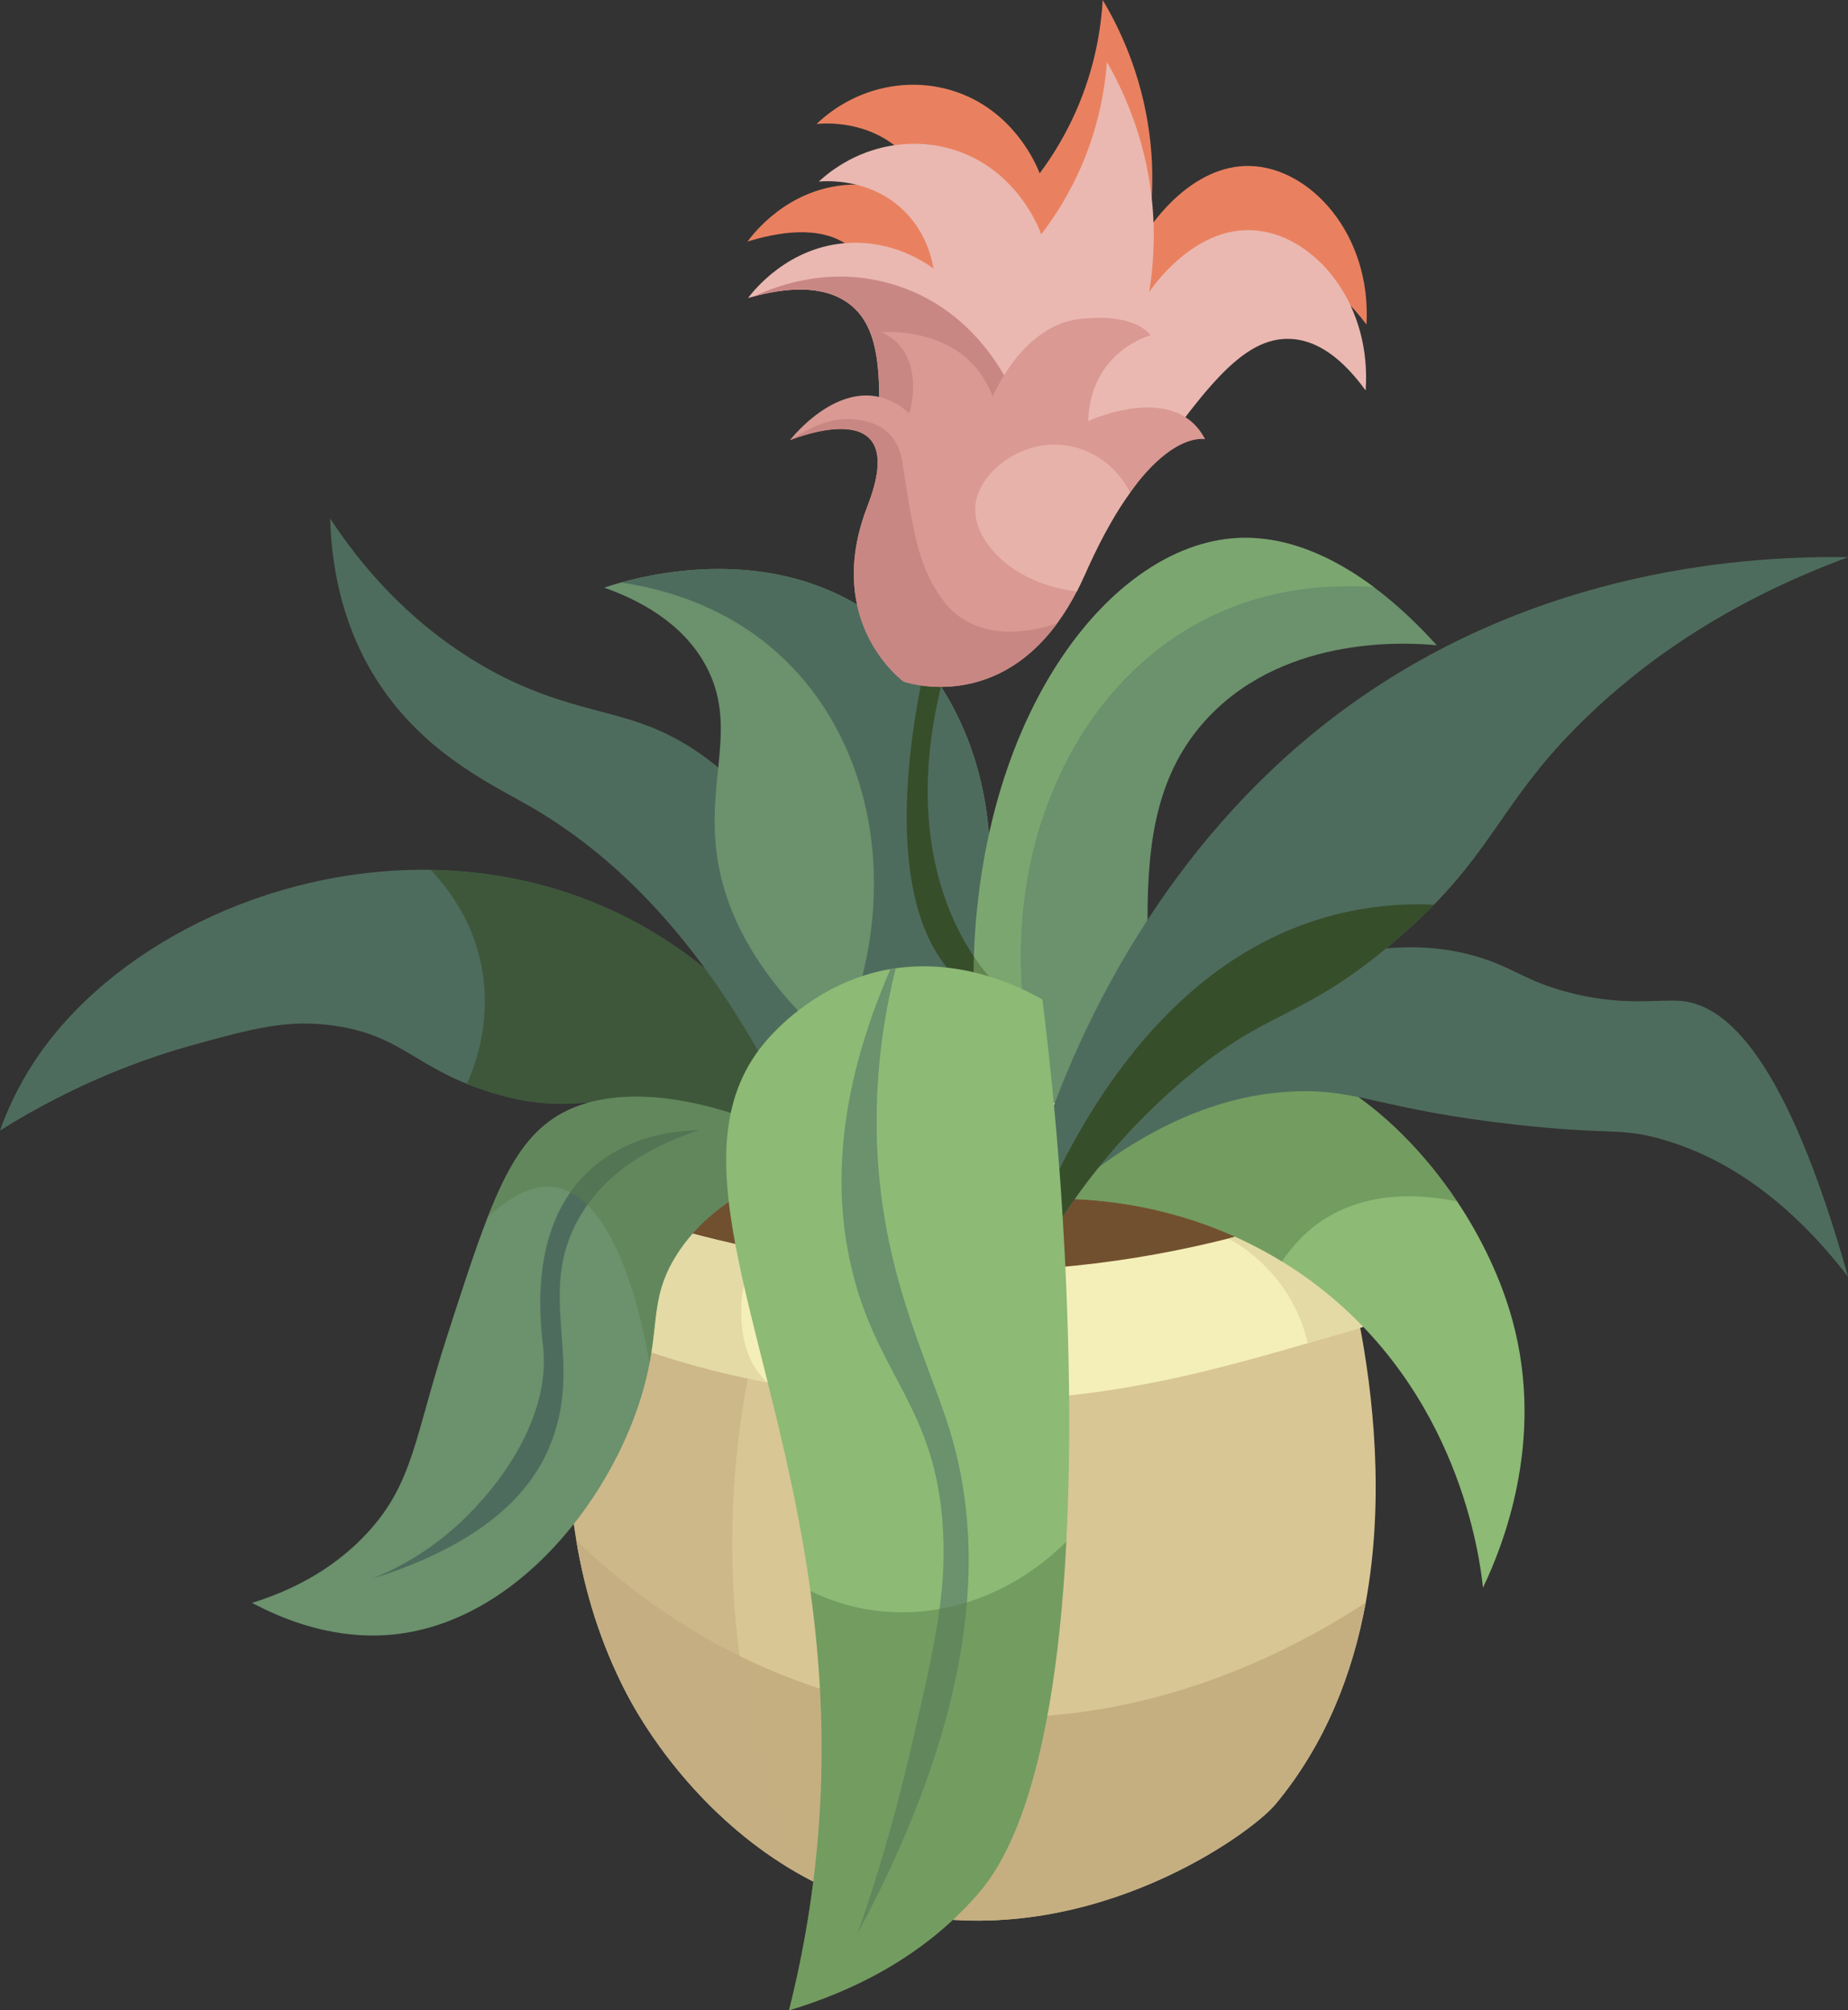 <?xml version="1.0" encoding="UTF-8"?>
<svg id="a" data-name="Lager 1" xmlns="http://www.w3.org/2000/svg" viewBox="0 0 538.92 586.21">
  <rect x="0" y="0" width="538.92" height="586.21" fill="#333333" stroke="none"/>
  <defs>
    <style>
      .c {
        fill: #e3daa6;
      }

      .d {
        fill: #6b916d;
      }

      .e {
        fill: #c98783;
      }

      .f {
        fill: #d8c694;
      }

      .g {
        fill: #e98160;
      }

      .h {
        fill: #f4efb8;
      }

      .i, .j {
        fill: #c5af81;
      }

      .k {
        opacity: .51;
      }

      .k, .l {
        fill: #8dba75;
      }

      .m {
        opacity: .69;
      }

      .m, .n {
        fill: #374e2b;
      }

      .o {
        opacity: .78;
      }

      .o, .p {
        fill: #eab8b1;
      }

      .j {
        opacity: .58;
      }

      .q {
        fill: #5a7e4c;
        opacity: .5;
      }

      .r {
        fill: #da9993;
      }

      .s {
        fill: #715030;
      }

      .t {
        fill: #4e6c5d;
      }
    </style>
  </defs>
  <g id="b" data-name="Flower9">
    <path class="t" d="m257.79,384.17c-1.45.84-7.71-14.14-19.85-29.72-1.81-2.33-3.76-4.66-5.83-6.96-6.03-6.68-13.21-13.06-21.61-17.86-5.81-3.34-12.22-5.93-19.24-7.36-18.06-3.69-25.18,3.36-48.05-3.7-2.6-.81-4.94-1.64-7.07-2.51-15.96-6.47-20.71-14.25-38.2-16.89-13.93-2.11-24.43.81-41.58,5.54-13.71,3.79-33.83,10.88-56.36,24.95,1.96-5.47,5.09-12.67,10.16-20.33,21.74-32.8,67.75-56.43,115.42-55.68,4.72.07,9.47.39,14.2.96,12.72,1.52,25.4,4.89,37.62,10.37,31.87,14.3,51.95,39.18,64.11,62.51,5.08,9.73,8.78,19.19,11.39,27.51,5.18,16.49,6.07,28.49,4.89,29.17Z"/>
    <path class="m" d="m252.91,355c-4.99-.18-9.97-.36-14.96-.54-1.81-2.33-3.76-4.66-5.83-6.96-6.03-6.68-13.21-13.06-21.61-17.86-5.81-3.34-12.22-5.93-19.24-7.36-18.06-3.69-25.18,3.36-48.05-3.7-2.6-.81-4.94-1.64-7.07-2.51,4.75-10.63,6.43-22.31,4.38-33.68-2.22-12.29-8.32-21.76-14.94-28.73,4.72.07,9.47.39,14.2.96,12.72,1.52,25.4,4.89,37.62,10.37,31.87,14.3,51.95,39.18,64.11,62.51,5.08,9.73,8.78,19.19,11.39,27.51Z"/>
    <path class="t" d="m96.29,151.22c8.28,12.59,21.82,29.37,42.96,42.04,20.89,12.52,36.03,13.14,49.89,18.48,21.96,8.46,48.42,31.72,66.99,97.48-8.16,5.85-16.32,11.7-24.49,17.56-25.4-53.52-54.59-78.8-77.61-91.94-11.55-6.59-31.86-16.01-45.28-38.35-9.8-16.32-12.12-33.2-12.47-45.27Z"/>
    <g>
      <path class="f" d="m398.28,467.31c-3.79,20.68-11.72,41.25-26.32,58.82-7.2,8.65-52.74,41.52-105.64,32.34-12.64-2.2-23.93-6.64-33.87-12.35-25.49-14.65-42.08-37.61-49.75-52.32-7.65-14.68-12.19-29.86-14.64-44.63-3.96-23.86-2.48-46.6.13-64.32,1.01-6.86,2.19-12.97,3.28-18.08.92-4.28,1.77-7.87,2.44-10.65,5.41-.05,10.83-.09,16.24-.14,19.57,6.22,43.26,11.65,70.39,13.77,48.86,3.84,89.59-5.77,118.39-15.39,3.11-.03,6.24-.05,9.35-.08.73,2.01,4.63,13.65,7.96,30.62,4.26,21.73,7.57,52.19,2.04,82.41Z"/>
      <ellipse class="c" cx="283.1" cy="354.27" rx="124.36" ry="33.42"/>
      <ellipse class="s" cx="281.11" cy="367.34" rx="109.34" ry="37.42"/>
      <path class="i" d="m398.28,467.31c-3.79,20.68-11.72,41.25-26.32,58.82-7.2,8.65-52.74,41.52-105.64,32.34-45.06-7.83-72.96-44.22-83.61-64.67-7.65-14.68-12.19-29.86-14.64-44.63,17.17,16.63,47.33,39.67,90.4,48.32,61.22,12.29,111.86-11.84,139.81-30.18Z"/>
      <path class="j" d="m232.46,546.12c-25.49-14.65-42.08-37.61-49.75-52.32-7.65-14.68-12.19-29.86-14.64-44.63-3.96-23.86-2.48-46.6.13-64.32,1.01-6.86,2.19-12.97,3.28-18.08,16.75,6.31,33.51,12.62,50.26,18.92-5.7,22.02-12.84,61.54-4.16,109.49,3.51,19.41,8.95,36.47,14.87,50.94Z"/>
      <path class="h" d="m415.82,380.14c-4.96,1.45-14.8,5.81-20.75,7.55-4.62,1.34-9.18,2.68-13.7,3.99-31.96,9.3-62.34,17.39-103.34,16.8-19.65-.28-37.87-2.24-54.35-5.39-22.47-4.28-41.75-10.79-57.11-18.24-5.05-2.45-9.71-5.17-13.96-8.17-.84-2.46-2.42-8.23-.72-15.24,2.14-8.71,7.97-13.71,9.91-15.25,7.91,3.24,16.99,6.62,27.19,9.79,10.11,3.14,21.32,6.09,33.5,8.51,11.88,2.36,24.7,4.2,38.37,5.26,37.79,2.91,70.81-1.9,97.38-8.59,8.51-2.14,16.36-4.46,23.49-6.8,8.66-2.84,16.28-5.67,22.73-8.17,2.36,2,6.69,7.69,9.24,13.17,4.25,9.19,2.81,17.69,2.12,20.79Z"/>
      <path class="c" d="m415.82,380.14c-4.96,1.45-14.8,5.81-20.75,7.55-4.62,1.34-9.18,2.68-13.7,3.99-1.62-6.84-4.82-14.01-10.63-20.54-3.9-4.38-8.21-7.61-12.49-9.98,8.51-2.14,16.36-4.46,23.49-6.8,8.66-2.84,16.28-5.67,22.73-8.17,2.36,2,6.69,7.69,9.24,13.17,4.25,9.19,2.81,17.69,2.12,20.79Z"/>
      <path class="c" d="m223.68,403.09c-22.47-4.28-41.75-10.79-57.11-18.24-5.05-2.45-9.71-5.17-13.96-8.17-.84-2.46-2.42-8.23-.72-15.24,2.14-8.71,7.97-13.71,9.91-15.25,7.91,3.24,16.99,6.62,27.19,9.79,10.11,3.14,21.32,6.09,33.5,8.51-3.64,3.76-6.09,9.87-6.29,15.66-.32,9.37,1.39,17.09,7.48,22.95Z"/>
    </g>
    <path class="d" d="m276.92,300.26c-10.75,1.31-21.51,2.62-32.26,3.93-.64.08-1.28.15-1.92.23-24.58-21.69-31.83-41.23-33.73-55.44-2.95-22.12,6.26-37.55-3.23-54.97-6.93-12.73-19.84-19.19-29.57-22.64.82-.28,2.51-.85,4.91-1.51,12.71-3.55,45.31-9.86,72.7,8.9,33.75,23.11,46.14,75.06,23.1,121.5Z"/>
    <path class="t" d="m276.92,300.26c-10.75,1.31-21.51,2.62-32.26,3.93,18.4-40.84,11.3-86.07-16.29-112.27-15.24-14.48-33.46-20.02-47.26-22.05,12.71-3.55,45.31-9.86,72.7,8.9,33.75,23.11,46.14,75.06,23.1,121.5Z"/>
    <path class="l" d="m432.47,462.96c-.89-8.45-6.88-57.5-50.11-89.39-2.84-2.1-5.69-4.01-8.54-5.74-26.22-16.08-52-18-62.85-18.24,5.05-12.11,17.08-35.39,39.04-41.3,26.35-7.08,56.04,13.77,74.91,42.03,7.27,10.9,12.93,22.9,16.18,34.82,9.61,35.33-3.08,66.2-8.62,77.83Z"/>
    <path class="q" d="m424.91,350.32c-12.85-2.54-25.65-2.12-36.62,3.96-6.83,3.77-11,8.66-14.48,13.56-26.22-16.08-52-18-62.85-18.24,5.05-12.11,17.08-35.39,39.04-41.3,26.35-7.08,56.04,13.77,74.91,42.03Z"/>
    <path class="t" d="m315.78,343.88c1.54-3.45,25.01-54.01,71.38-64.45,9.63-2.17,27.89-6.28,47.12.69,8.08,2.93,11.58,6.09,22.18,9.01,16.58,4.56,27.33,2.12,33.96,2.77,13.18,1.29,30.58,16.76,48.51,80.39-20.21-26.17-40.01-36.08-54.75-40.19-12.14-3.39-14.38-1.03-42.27-4.16-39.35-4.41-45.42-10.28-63.75-9.7-15.3.48-36.75,5.38-62.37,25.64Z"/>
    <path class="d" d="m418.99,188.16c-7.64-.73-43.3-3.32-66.33,20.7-15.6,16.28-18.02,37.08-18.01,59.4,0,4.99.12,10.04.24,15.15.08,3.21.24,6.82.56,10.77.16,1.97.35,4.04.6,6.19.62,5.6,1.56,11.77,2.94,18.38.1.46.2.94.3,1.41-2.68,2.49-5.2,4.97-7.58,7.42-3.13,3.23-6.01,6.45-8.64,9.57-1.64-1.63-3.28-3.26-4.93-4.91-.99-.98-1.96-1.95-2.95-2.93-2.54-2.54-5.09-5.07-7.63-7.6-2.86-2.85-5.72-5.69-8.58-8.54-4.94-4.92-9.86-9.82-14.8-14.74-4.29-81.65,36-138.18,75.31-141.45,15.47-1.29,29.79,5.76,41.11,14.19,7.7,5.74,14.01,12.13,18.36,16.97Z"/>
    <path class="n" d="m271.67,186.37s-24.13,85.01,15.6,104.72l3.08-4.35s-33.95-30.76-12.97-96.98l-5.71-3.39Z"/>
    <path class="k" d="m400.62,171.18c-14.59-.97-32.94.66-50.75,10.23-40.42,21.71-61.74,75.51-48.05,131.2-.94.19-1.88.38-2.82.56-4.94-4.92-9.86-9.82-14.8-14.74-4.29-81.65,36-138.18,75.31-141.45,15.47-1.29,29.79,5.76,41.11,14.19Z"/>
    <path class="d" d="m243.97,337.85c-2.93.63-6.06,1.41-9.3,2.39-1.5.45-3.02.95-4.55,1.5-11.96,4.24-24.52,11.39-32.58,23.82-7.28,11.25-5.61,18.7-8.13,31.97-.4,2.12-.91,4.38-1.57,6.84-3.5,12.88-10.24,26.67-19.48,38.72-13.03,17.01-31.02,30.58-51.89,33.34-7.46.99-23.03,1.61-42.97-9.02,9.57-2.97,23.01-8.73,33.96-20.78,13.16-14.49,13.52-27.91,22.87-56.83,4.57-14.16,8.27-25.59,11.86-34.79,5.66-14.5,11.07-23.47,19.32-28.97,4.94-3.28,23.23-13.69,63.69,2.9,2.59,1.06,5.28,2.24,8.05,3.53,1.53.72,3.08,1.46,4.66,2.25,1.97.98,4,2.01,6.06,3.11Z"/>
    <g>
      <path class="t" d="m538.92,162.49c-37.03,13.66-60.77,31.81-75.77,46.2-22.97,22.01-26.17,35.86-44.96,55.12-3.5,3.58-7.54,7.34-12.33,11.39-27.66,23.32-36.49,18.44-62.83,41.59-1.28,1.12-2.52,2.25-3.73,3.36-2.68,2.49-5.2,4.97-7.58,7.42-3.13,3.23-6.01,6.45-8.64,9.57-.54.64-1.07,1.28-1.59,1.91-18.42,22.45-24.61,40.56-26.5,39.63-.28-.14-.47-.71-.57-1.67-.59-5.89,2.54-26.51,12.21-52.76.31-.85.62-1.69.96-2.55,4.21-11.13,9.59-23.19,16.34-35.52,3.25-5.94,6.82-11.95,10.73-17.94,14.23-21.85,32.98-43.53,57.35-61.42,56.93-41.81,119.65-44.75,146.92-44.35Z"/>
      <path class="n" d="m418.19,263.81c-3.5,3.58-7.54,7.34-12.33,11.39-27.66,23.32-36.49,18.44-62.83,41.59-1.28,1.12-2.52,2.25-3.73,3.36-2.68,2.49-5.2,4.97-7.58,7.42-3.13,3.23-6.01,6.45-8.64,9.57-.54.64-1.07,1.28-1.59,1.91-18.42,22.45-24.61,40.56-26.5,39.63-.28-.14-.47-.71-.57-1.67,3.36-10.78,9.58-27.83,19.51-45.48.41-.75.85-1.48,1.28-2.23,3.61-6.23,7.68-12.49,12.26-18.55,2.69-3.56,5.55-7.04,8.59-10.41,14.14-15.64,32.22-28.67,55-34.04,7.27-1.71,16.36-2.96,27.13-2.51Z"/>
    </g>
    <path class="g" d="m398.49,94.63c-8.87-11.86-16.5-14.35-21.51-14.67-20.4-1.3-33.69,30.96-68.67,74.97-5.46,6.87-10.76,13.16-15.77,18.85-10.6,12.05-30.51,6.23-32.78-9.66-2.25-15.72-2.97-29.05-3.1-39.56-.32-24.84,2.52-44.17-9.01-52.78-8.49-6.34-20.96-4.02-29.66-1.33,1.4-1.94,11.51-15.47,29.37-16.56,12.55-.77,21.66,5.06,24.56,7.09-.53-2.99-2.25-10.14-8.37-16.23-10.02-9.97-23.47-8.79-25.43-8.59,10.65-10.17,25.77-13.95,39.5-9.77,18.09,5.5,24.79,22.09,25.58,24.15,3.73-5,8.06-11.84,11.61-20.55,4.84-11.88,6.33-22.56,6.76-29.99,4.77,7.98,11.36,21.45,13.65,39.27,1.41,10.97.78,20.48-.28,27.65.74-1.16,12.44-18.99,29.64-18.52,17.6.48,35.37,19.96,33.92,46.23Z"/>
    <path class="p" d="m398.25,113.86c-8.68-12-16.27-14.59-21.29-14.99-15.13-1.21-26.62,16.17-46.13,42.99-.19.26-.37.51-.56.78-6.63,9.09-14.18,19.27-23.11,30.15-5.57,6.78-10.97,13-16.06,18.6-10.79,11.9-30.6,5.76-32.63-10.15-2-15.76-2.52-29.09-2.5-39.6.01-2.06.03-4.07.07-6.04.07-3.58.17-7.01.25-10.3.08-3.22.14-6.31.12-9.22-.08-12.39-1.56-21.9-8.63-27.36-7.86-6.05-19.29-4.58-27.89-2.29-.59.16-1.18.33-1.75.49,1.43-1.91,11.75-15.28,29.62-16.1,3.55-.17,6.79.2,9.72.85h.01c7.43,1.62,12.66,5.13,14.72,6.62-.49-2.99-2.09-10.17-8.13-16.36-9.85-10.12-23.32-9.16-25.29-8.99,1.4-1.29,2.86-2.48,4.4-3.55h.01c7.79-5.47,17.12-8.06,26.35-7.35h.02c2.98.23,5.96.8,8.86,1.73,18.01,5.78,24.45,22.46,25.22,24.55,3.8-4.95,8.23-11.72,11.92-20.37,5.03-11.81,6.68-22.45,7.22-29.88,4.64,8.06,11.03,21.61,13.05,39.47,1.24,11,.46,20.49-.72,27.64.76-1.14,12.73-18.79,29.92-18.05,1.23.05,2.47.2,3.69.43,16.25,3.11,31.24,21.9,29.52,46.3Z"/>
    <path class="t" d="m203.89,329.58c-11.27,3.66-26.18,10.64-34.65,24.95-13.67,23.1,1.87,42.11-9.24,67.91-5.28,12.26-17.96,27.33-51.28,37.88,7.14-2.94,17.71-8.42,27.72-18.48,12.53-12.6,24.13-31.09,21.88-49.62-2.09-17.2-.56-36.68,12.31-49.7,11.92-12.06,28.08-12.89,33.26-12.94Z"/>
    <path class="q" d="m233.24,332.49c-1.04,3.08-2.09,6.17-3.12,9.25-11.96,4.24-24.52,11.39-32.58,23.82-7.28,11.25-5.61,18.7-8.13,31.97-5.21-30.34-15.27-49.45-27.6-51.35-6.54-1.01-13.33,2.9-19.62,8.84,5.66-14.5,11.07-23.47,19.32-28.97,4.94-3.28,23.23-13.69,63.69,2.9,2.59,1.06,5.28,2.24,8.05,3.53Z"/>
    <path class="l" d="m310.97,449.55c-3.9,76.18-20.36,96.62-26.36,103.4-16.25,18.33-36.83,27.94-54.51,33.26,2.62-10.35,6.41-27.52,8.31-48.98,2.36-26.64,1.02-51.01-2.07-73.28-10.4-75.49-40.64-126.73-13.64-159.56,4.95-6.01,16.69-17.36,34.18-21.26.94-.21,1.87-.39,2.8-.54.5-.09,1.02-.17,1.52-.23,19.72-2.82,36.29,5.41,42.8,9.1,4.51,36.32,6.58,68.69,7.39,96.1.72,23.97.47,44.47-.43,61.99Z"/>
    <path class="d" d="m265.34,511.15c7.05-30.37,10.66-45.89,9.7-64.45-1.9-36.91-19.74-45.46-27.03-78.3-4.27-19.28-5.03-47.53,11.68-85.8.5-.09,1.02-.17,1.52-.23-2.83,11.29-5.48,26.25-5.57,43.76-.22,42.47,14.8,69.41,21.48,91.47,9.09,30,10.45,76.35-27.03,146.22,4.34-12.44,10.09-30.47,15.25-52.67Z"/>
    <path class="q" d="m310.97,449.55c-3.9,76.18-20.36,96.62-26.36,103.4-16.25,18.33-36.83,27.94-54.51,33.26,2.62-10.35,6.41-27.52,8.31-48.98,2.36-26.64,1.02-51.01-2.07-73.28,6.53,3.18,14.03,5.49,22.53,6.07,19.11,1.32,38.02-6.43,52.1-20.48Z"/>
    <path class="e" d="m256.3,125.29c.08-3.22.14-6.31.12-9.22-.08-12.39-1.56-21.9-8.63-27.36-7.86-6.05-19.29-4.58-27.89-2.29,8.62-4.03,23.41-8.57,40.36-3.54,29.32,8.69,37.86,37.93,38.35,39.73-14.18,4.32-28.37,8.64-42.55,12.97.07-3.58.17-7.01.25-10.3Z"/>
    <path class="r" d="m351.43,128.08s-9.15-2.15-21.86,15.55c-3.8,5.27-7.91,12.31-12.19,21.7-.34.74-.67,1.49-1.02,2.26-.76,1.71-1.53,3.33-2.33,4.88-1.82,3.53-3.76,6.62-5.75,9.33-19.21,26.11-44.78,16.94-44.78,16.94,0,0-21.2-15.38-12.34-45.83.51-1.76,1.13-3.58,1.85-5.44,12.76-32.8-20.07-20.13-22.5-19.16-.09.04-.14.06-.14.06,0,0,17.71-23.12,34.84-7.81,0,0,5.37-17.56-8.12-23.64,0,0,24.52-2.44,32.39,18.76,0,0,8.46-20.65,25.23-22.64,16.75-1.97,20.81,4.73,20.81,4.73,0,0-17.52,4.53-18.19,25.03,0,0,25.28-11.81,34.1,5.27Z"/>
    <path class="e" d="m308.28,181.79c-19.21,26.11-44.78,16.94-44.78,16.94,0,0-21.2-15.38-12.34-45.83.51-1.76,1.13-3.58,1.85-5.44,12.76-32.8-20.07-20.13-22.5-19.16,5.31-3.37,11.54-6.77,18.8-6,9.07.95,12.8,5.78,13.86,12.63,3.54,22.95,5.06,30.93,12.01,40.35,3.78,5.12,13.51,12.94,33.09,6.51Z"/>
    <path class="o" d="m329.57,143.63c-3.8,5.27-7.91,12.31-12.19,21.7-.34.74-.67,1.49-1.02,2.26-.76,1.71-1.53,3.33-2.33,4.88-18.91-2.23-30.42-14.85-29.61-24.9.69-8.5,10.37-17,21.26-17.86,9.86-.79,19.36,4.81,23.89,13.93Z"/>
  </g>
</svg>